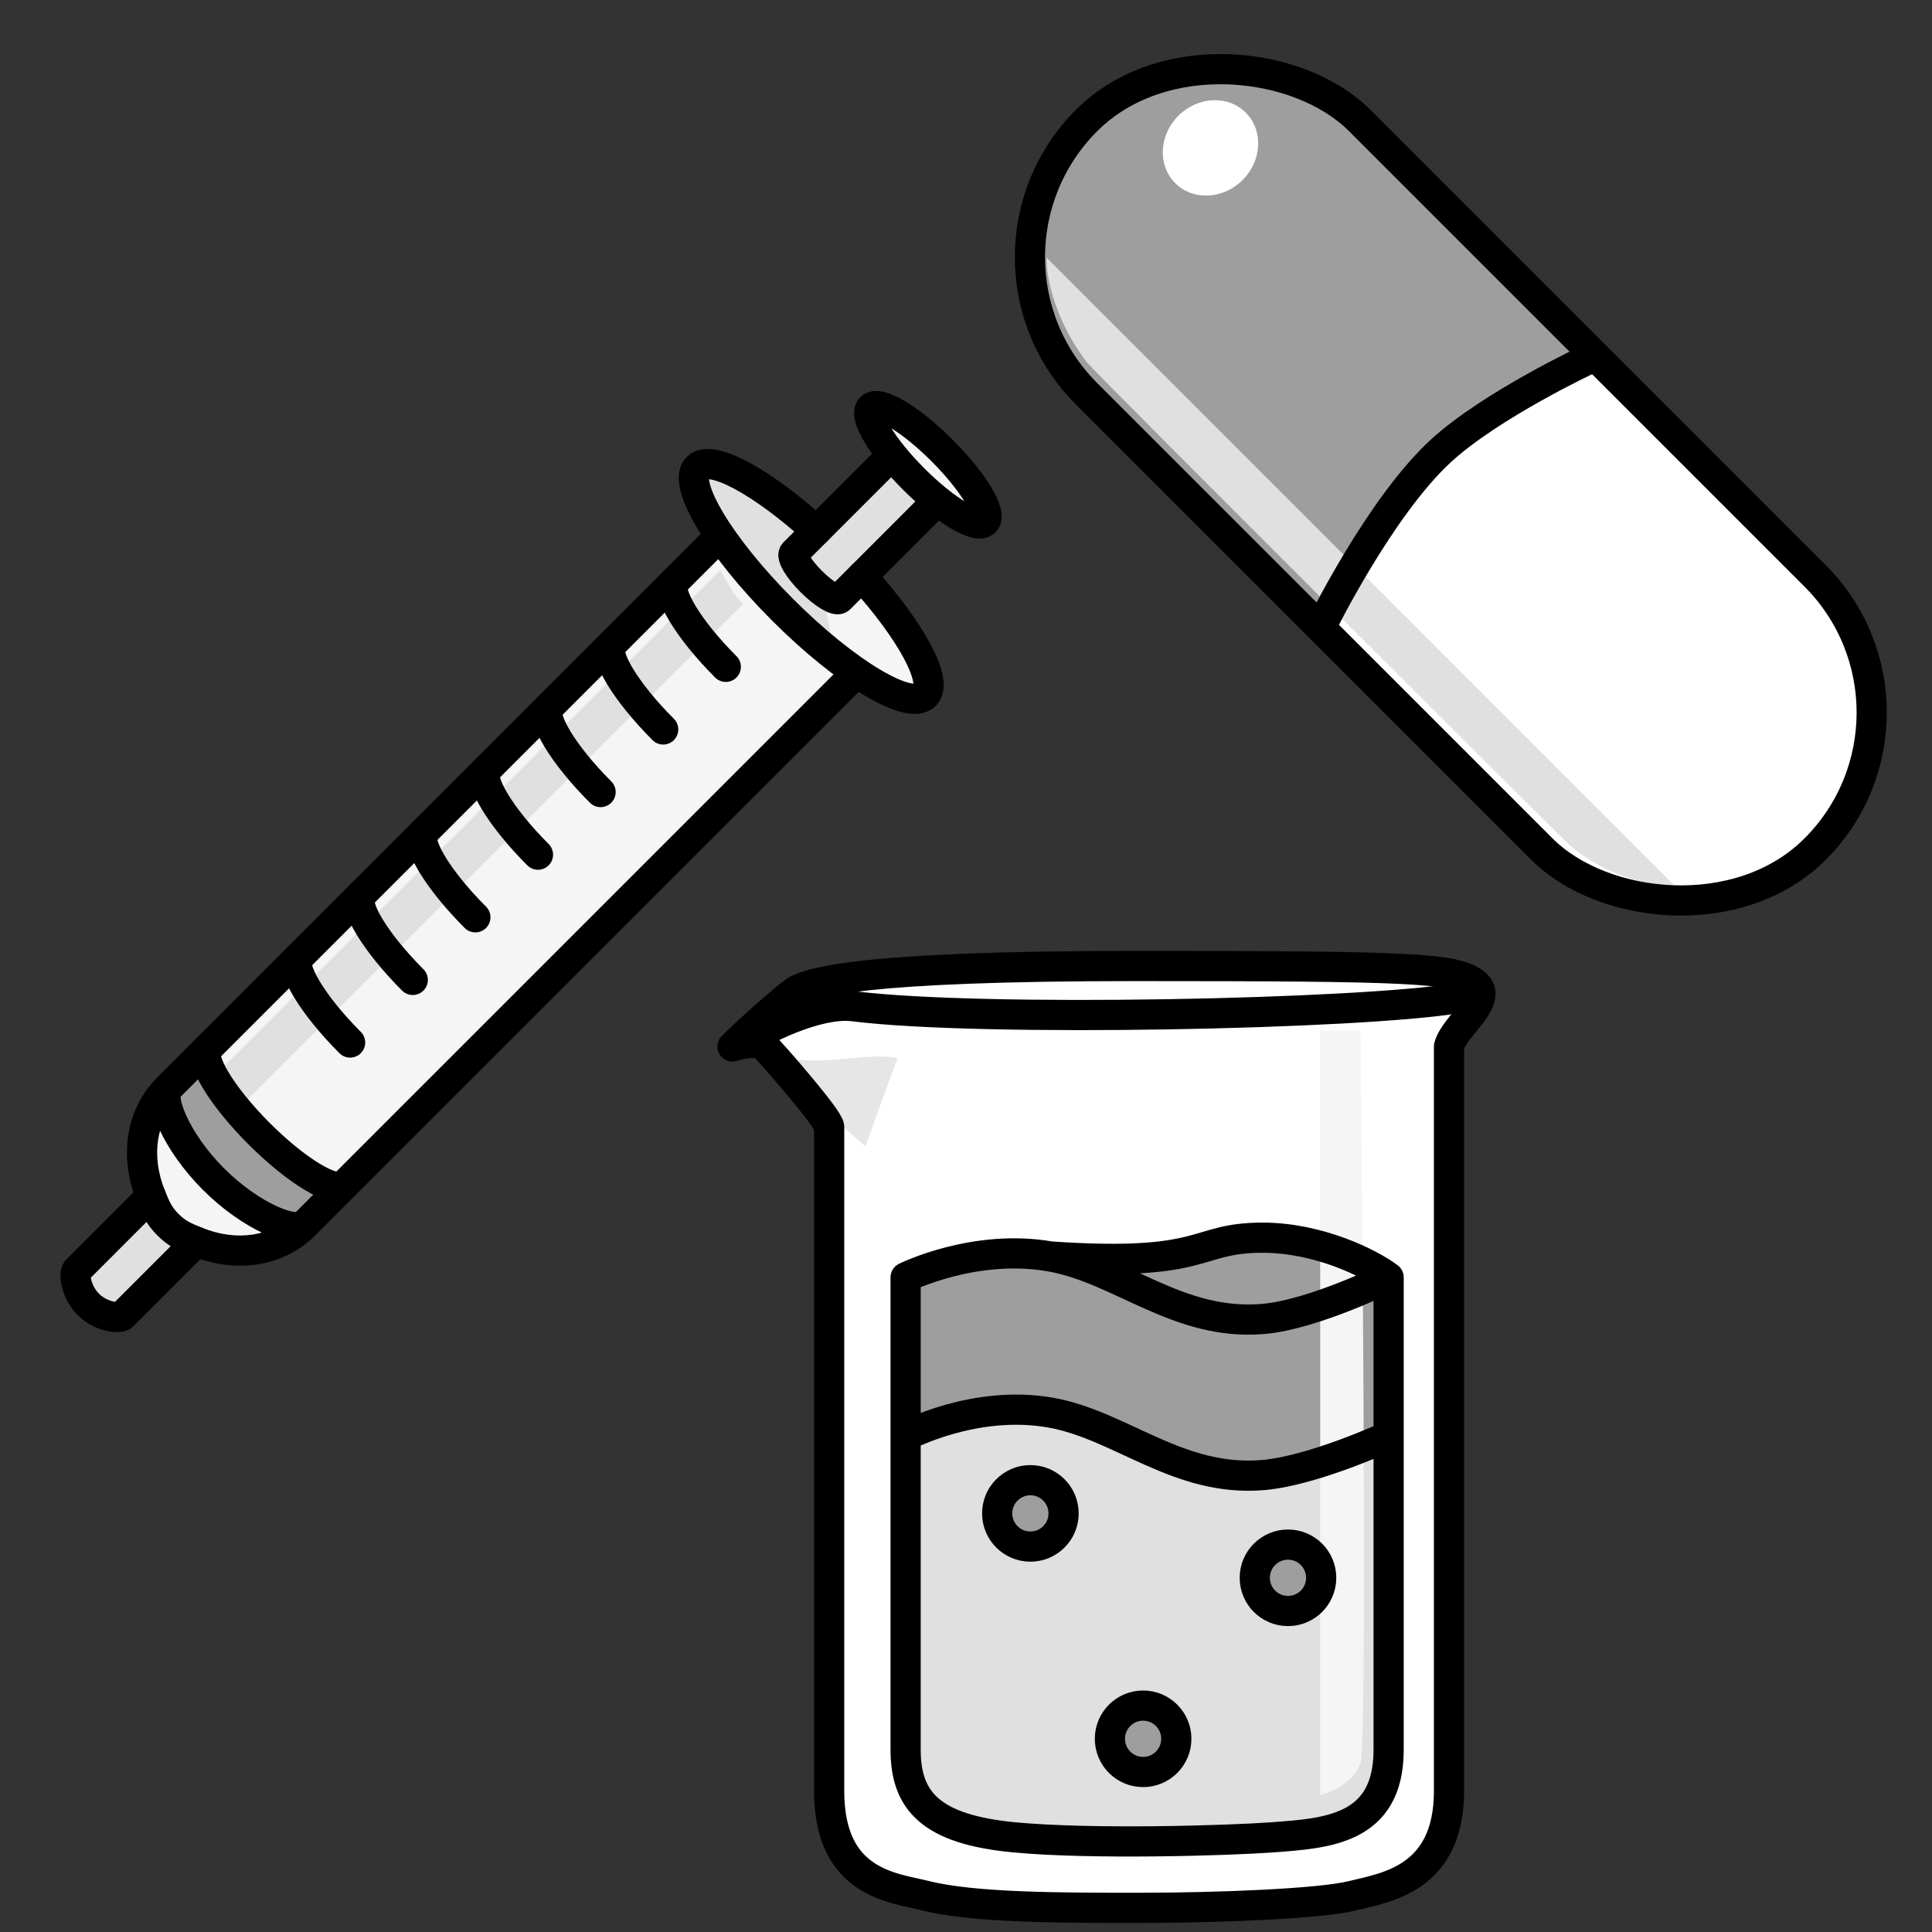 <svg width="64" height="64" viewBox="0 0 64 64" fill="none" xmlns="http://www.w3.org/2000/svg">
<rect x="0" y="0" width="64" height="64" fill="#333333" stroke="none"/>
<rect x="31.467" y="8.517" width="12.8" height="34.133" rx="6.4" transform="rotate(-45 31.467 8.517)" fill="white"/>
<path d="M35.992 13.042C33.493 10.543 33.493 6.49 35.992 3.991C38.492 1.492 42.544 1.492 45.043 3.991L52.786 11.733C52.786 11.733 49.225 13.265 47.467 14.934C45.501 16.799 43.735 20.785 43.735 20.785L35.992 13.042Z" fill="#9E9E9E"/>
<ellipse rx="1.652" ry="1.505" transform="matrix(0.707 -0.707 0.707 0.707 40.099 4.899)" fill="white"/>
<path d="M34.667 8.533L55.467 29.333C54.133 29.333 52.798 28.701 52 28C51.697 27.733 36.2 12.267 36 12C34.602 10.133 34.667 8.533 34.667 8.533Z" fill="#E0E0E0"/>
<rect x="31.467" y="8.518" width="12.8" height="34.133" rx="6.4" transform="rotate(-45 31.467 8.518)" stroke="black" stroke-linecap="round" stroke-linejoin="round"/>
<path d="M43.763 20.758C43.763 20.758 45.706 16.795 47.734 14.933C49.39 13.413 52.625 11.896 52.625 11.896" stroke="black" stroke-linecap="round" stroke-linejoin="round"/>
<path d="M25.929 20.204C23.846 18.121 22.58 16.011 23.101 15.49C23.557 15.034 25.233 15.949 27.041 17.583L28.55 19.092C30.184 20.9 31.099 22.576 30.643 23.033C30.122 23.553 28.012 22.287 25.929 20.204Z" fill="#F5F5F5"/>
<ellipse rx="2.667" ry="0.667" transform="matrix(-0.707 -0.707 -0.707 0.707 30.737 15.396)" fill="#F5F5F5"/>
<path d="M2.925 43.209C2.508 42.792 2.443 42.182 2.548 42.078L4.999 39.626C5.187 40.066 5.753 40.984 6.507 41.135L4.056 43.586C3.952 43.69 3.341 43.626 2.925 43.209Z" fill="#E0E0E0"/>
<path d="M26.872 19.262C27.288 19.678 27.71 19.931 27.815 19.827L30.831 16.81L29.323 15.302L26.306 18.319C26.202 18.423 26.455 18.845 26.872 19.262Z" fill="#E0E0E0"/>
<path d="M4.998 39.626C5.159 40.024 5.261 40.265 5.564 40.569C5.868 40.873 6.109 40.974 6.507 41.135C7.821 41.665 9.185 41.474 10.09 40.569L28.192 22.467L23.666 17.942L5.564 36.044C4.659 36.949 4.468 38.312 4.998 39.626Z" fill="#F5F5F5"/>
<path d="M9.901 40.757L11.221 39.438C10.718 39.186 9.486 38.457 8.581 37.552C7.676 36.647 6.947 35.415 6.696 34.912L5.376 36.232C5.439 36.672 5.866 37.854 7.073 39.06C8.28 40.267 9.461 40.695 9.901 40.757Z" fill="#9E9E9E"/>
<path d="M7.45 35.289C7.751 35.892 8.078 36.295 8.204 36.42C9.335 35.289 23.1 21.524 24.609 20.016C24.307 19.714 24.043 19.198 23.855 18.884L7.45 35.289Z" fill="#E0E0E0"/>
<path d="M27.626 21.524L27.249 19.639L26.118 18.507L27.061 17.564L24.798 16.056C24.044 15.302 22.724 15.113 23.289 16.433C24.154 18.452 26.432 20.707 27.626 21.524Z" fill="#E0E0E0"/>
<path d="M6.884 34.724C6.572 35.036 7.332 36.302 8.581 37.552C9.831 38.802 11.097 39.561 11.41 39.249" stroke="black" stroke-linecap="round" stroke-linejoin="round"/>
<path d="M9.901 31.706C9.589 32.019 10.349 33.285 11.598 34.535" stroke="black" stroke-linecap="round" stroke-linejoin="round"/>
<path d="M11.976 29.632C11.663 29.945 12.423 31.211 13.673 32.461" stroke="black" stroke-linecap="round" stroke-linejoin="round"/>
<path d="M14.05 27.558C13.737 27.871 14.497 29.137 15.747 30.387" stroke="black" stroke-linecap="round" stroke-linejoin="round"/>
<path d="M16.124 25.484C15.812 25.797 16.571 27.063 17.821 28.312" stroke="black" stroke-linecap="round" stroke-linejoin="round"/>
<path d="M18.198 23.41C17.886 23.722 18.646 24.989 19.895 26.238" stroke="black" stroke-linecap="round" stroke-linejoin="round"/>
<path d="M20.272 21.336C19.959 21.648 20.719 22.914 21.969 24.164" stroke="black" stroke-linecap="round" stroke-linejoin="round"/>
<path d="M22.346 19.261C22.034 19.574 22.794 20.84 24.043 22.09" stroke="black" stroke-linecap="round" stroke-linejoin="round"/>
<path d="M28.55 19.092C30.184 20.9 31.099 22.576 30.643 23.033C30.122 23.553 28.012 22.287 25.929 20.204C23.846 18.121 22.58 16.011 23.101 15.49C23.557 15.034 25.233 15.949 27.041 17.583" stroke="black" stroke-linecap="round" stroke-linejoin="round"/>
<ellipse rx="2.667" ry="0.667" transform="matrix(-0.707 -0.707 -0.707 0.707 30.737 15.396)" stroke="black" stroke-linecap="round" stroke-linejoin="round"/>
<path d="M6.507 41.135L4.056 43.586C3.952 43.69 3.341 43.626 2.925 43.209C2.508 42.792 2.443 42.182 2.548 42.078L4.999 39.626" stroke="black" stroke-linecap="round" stroke-linejoin="round"/>
<path d="M30.831 16.81L27.815 19.827C27.71 19.931 27.288 19.678 26.872 19.262C26.455 18.845 26.202 18.423 26.306 18.319L29.323 15.302" stroke="black" stroke-linecap="round" stroke-linejoin="round"/>
<path d="M5.564 36.044L5.211 35.69L5.564 36.044ZM10.09 40.569L9.736 40.215L10.09 40.569ZM4.998 39.626L4.535 39.813L4.535 39.813L4.998 39.626ZM5.564 40.569L5.211 40.923L5.564 40.569ZM6.507 41.135L6.32 41.598L6.32 41.598L6.507 41.135ZM23.313 17.588C23.508 17.393 23.825 17.393 24.02 17.588C24.215 17.783 24.215 18.1 24.02 18.295L23.313 17.588ZM27.838 22.113C28.034 21.918 28.35 21.918 28.545 22.113C28.741 22.309 28.741 22.625 28.545 22.821L27.838 22.113ZM5.918 36.397C5.976 36.339 5.983 36.286 5.982 36.293C5.981 36.298 5.978 36.331 5.987 36.399C6.007 36.534 6.068 36.736 6.186 36.99C6.42 37.492 6.84 38.121 7.427 38.707L6.719 39.414C6.056 38.751 5.566 38.027 5.28 37.411C5.138 37.106 5.036 36.807 4.998 36.543C4.979 36.411 4.972 36.269 4.995 36.131C5.018 35.993 5.075 35.826 5.211 35.69L5.918 36.397ZM7.427 38.707C8.013 39.293 8.641 39.713 9.144 39.947C9.397 40.065 9.599 40.126 9.735 40.146C9.802 40.156 9.835 40.153 9.841 40.152C9.848 40.151 9.794 40.157 9.736 40.215L10.444 40.922C10.307 41.059 10.14 41.116 10.003 41.139C9.864 41.161 9.722 41.155 9.59 41.136C9.326 41.097 9.028 40.996 8.722 40.854C8.107 40.568 7.383 40.078 6.719 39.414L7.427 38.707ZM5.462 39.438C5.619 39.827 5.69 39.987 5.918 40.215L5.211 40.923C4.831 40.543 4.699 40.221 4.535 39.813L5.462 39.438ZM5.918 40.215C6.146 40.443 6.306 40.514 6.695 40.671L6.32 41.598C5.913 41.434 5.59 41.302 5.211 40.923L5.918 40.215ZM24.02 18.295L5.918 36.397L5.211 35.69L23.313 17.588L24.02 18.295ZM28.545 22.821L10.444 40.922L9.736 40.215L27.838 22.113L28.545 22.821ZM6.695 40.671C7.86 41.142 9 40.952 9.736 40.215L10.444 40.922C9.37 41.996 7.782 42.189 6.32 41.598L6.695 40.671ZM4.535 39.813C3.944 38.351 4.137 36.763 5.211 35.69L5.918 36.397C5.181 37.134 4.992 38.274 5.462 39.438L4.535 39.813Z" fill="black"/>
<path d="M25.333 34.667C25.12 34.453 24.533 34.578 24.267 34.667C24.889 34.044 26.209 32.895 26.4 32.8C26.933 32.533 28.533 32 37.6 32C46.667 32 48.098 32.066 48.8 32.533C49.6 33.067 48.178 33.956 48 34.667V59.2C48 62.133 45.5 63 42.667 63C38.501 63 35.2 63.267 32 63C28.533 62.711 27.467 61 27.467 59.2V37.333C27.467 37.067 25.6 34.933 25.333 34.667Z" fill="white"/>
<path d="M30 57.882L30 46C31.87 46 43.091 46 46 46V57.882C46 60.55 43.672 60.595 42.052 60.792C39.507 61.102 36.234 61.035 33.74 60.792C31.039 60.529 30 59.749 30 57.882Z" fill="#E0E0E0"/>
<path d="M46 42.365V47.655C46 47.655 44.152 48.83 42.29 48.978C39.135 49.228 37.016 47.282 34.406 46.862C31.595 46.408 30 47.655 30 47.655V42.365C30 42.365 31.595 41.118 34.406 41.571C37.016 41.992 39.275 41.571 42.29 41.042C44.135 40.718 46 42.365 46 42.365Z" fill="#9E9E9E"/>
<ellipse cx="42.667" cy="52.267" rx="1.067" ry="1.067" fill="#9E9E9E"/>
<circle cx="37.867" cy="57.6" r="1.067" fill="#9E9E9E"/>
<circle cx="34.133" cy="50.133" r="1.067" fill="#9E9E9E"/>
<path d="M43.733 59.467V34.133H45.067C45.156 42.311 45.28 57.76 45.067 58.4C44.853 59.04 44.089 59.378 43.733 59.467Z" fill="#F5F5F5"/>
<path d="M29.733 35.043L28.667 37.977C27.956 37.354 26 35.683 26 35.043C27.333 35.31 28.667 34.865 29.733 35.043Z" fill="#E6E6E6"/>
<path d="M25.333 34.667C25.12 34.453 24.533 34.578 24.267 34.667C24.889 34.044 26.209 32.895 26.4 32.8C26.933 32.533 28.533 32 37.6 32C46.667 32 48.098 32.066 48.8 32.533C49.6 33.067 48.178 33.956 48 34.667V59.333C48 62.267 45.867 62.533 44.8 62.8C43.733 63.067 40.341 63.2 37.733 63.2C35.125 63.2 32.267 63.2 30.667 62.8C29.6 62.533 27.467 62.4 27.467 59.333V37.333C27.467 37.067 25.6 34.933 25.333 34.667Z" stroke="black" stroke-linecap="round" stroke-linejoin="round"/>
<path d="M25.334 34.133C25.334 34.133 27.089 33.186 28.267 33.333C32.533 33.867 45.067 33.6 48.267 33.067" stroke="black" stroke-linecap="round" stroke-linejoin="round"/>
<path d="M30 42.314V57.966C30 59.658 30.834 60.603 33.605 60.865C36.162 61.106 40.667 60.972 42.13 60.865C43.938 60.732 46 60.623 46 57.966V42.314M30 42.314V47.569C30 47.569 32.284 46.351 34.798 46.794C37.133 47.205 39.028 49.107 41.851 48.862C43.517 48.718 46 47.569 46 47.569V42.314M30 42.314C30 42.314 32.284 41.18 34.798 41.623M46 42.314C46 42.314 43.517 43.547 41.851 43.691C39.028 43.935 37.133 42.034 34.798 41.623M46 42.314C45.382 41.848 43.681 41 41.826 41C39.507 41 40.06 41.982 34.798 41.623" stroke="black" stroke-linecap="round" stroke-linejoin="round"/>
<circle cx="34.133" cy="50.133" r="1.1" stroke="black"/>
<circle cx="37.867" cy="57.6" r="1.1" stroke="black"/>
<path d="M43.766 52.267C43.766 52.874 43.274 53.367 42.666 53.367C42.059 53.367 41.566 52.874 41.566 52.267C41.566 51.659 42.059 51.167 42.666 51.167C43.274 51.167 43.766 51.659 43.766 52.267Z" stroke="black"/>
</svg>
